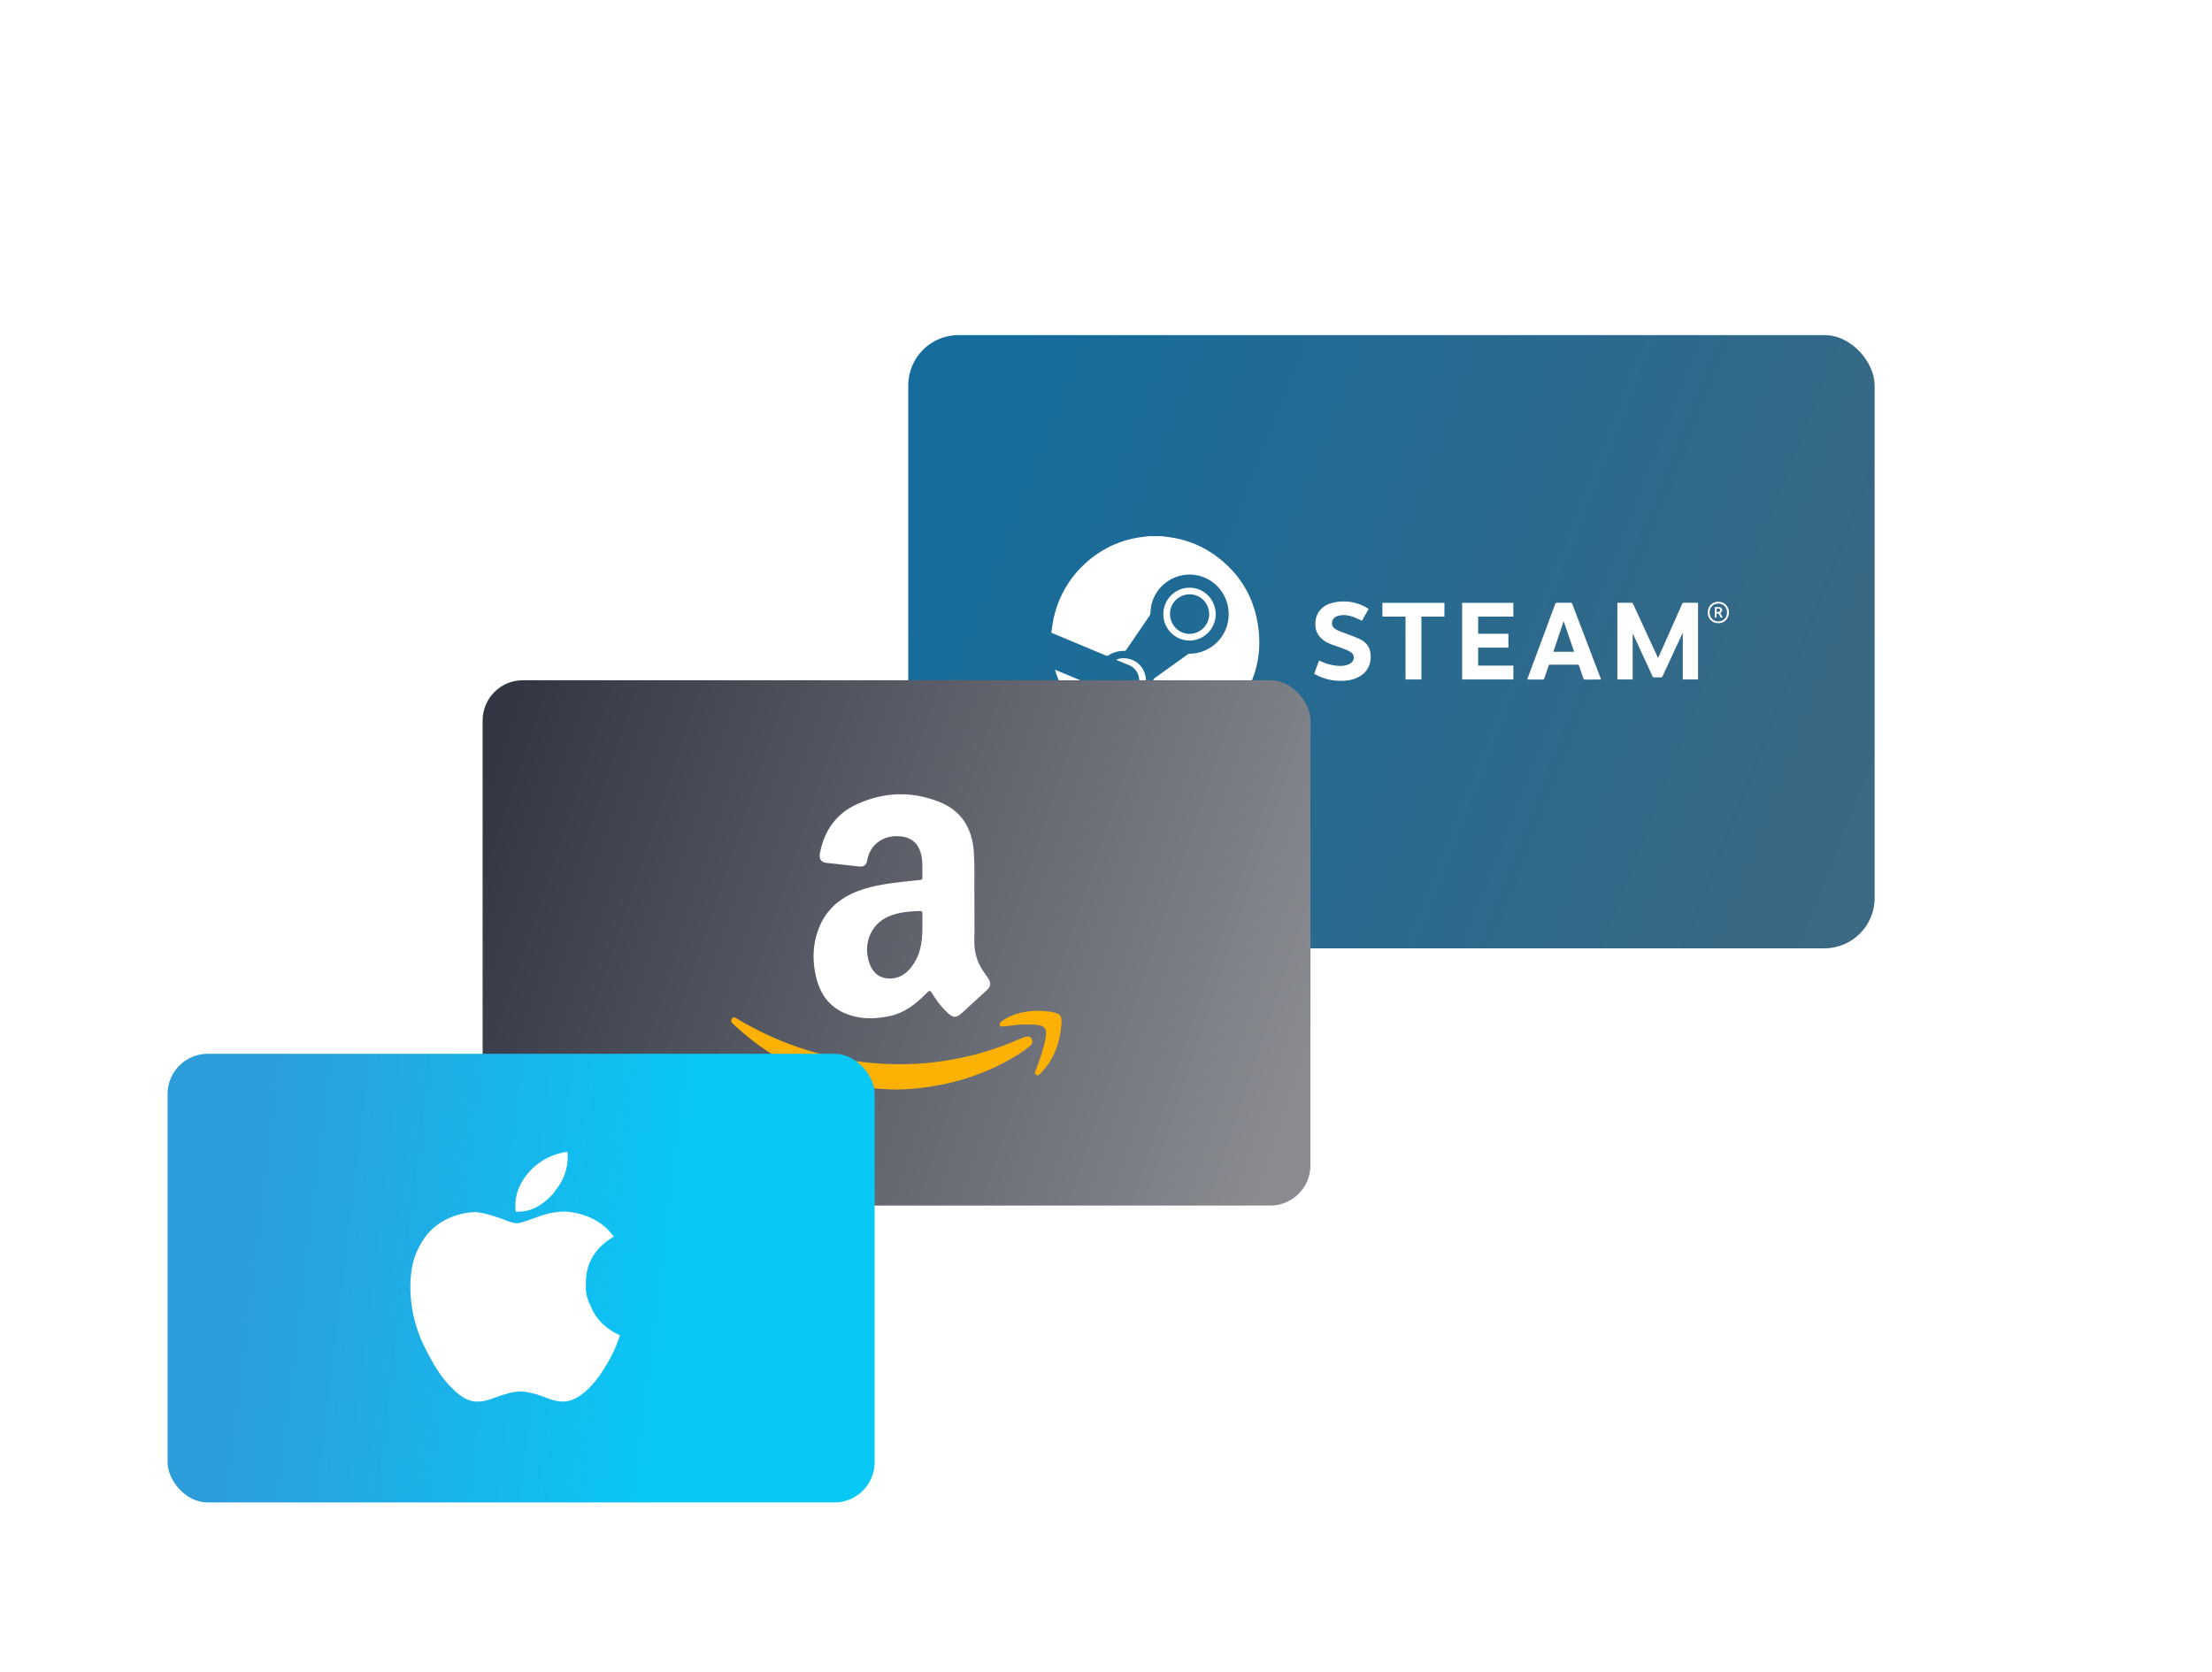 <svg width="660" height="499" viewBox="0 0 660 499" fill="none" xmlns="http://www.w3.org/2000/svg">
<g filter="url(#filter0_d)">
<g filter="url(#filter1_d)">
<rect x="267" y="96" width="288.337" height="183" rx="15" fill="url(#paint0_linear)"/>
</g>
<path d="M342.517 156.01C343.101 156.078 343.687 156.145 344.272 156.213C350.073 156.895 355.277 159.044 359.839 162.682C365.617 167.289 369.42 173.207 370.954 180.433C373.1 190.552 370.896 199.709 364.277 207.69C360.051 212.784 354.641 216.103 348.224 217.75C345.865 218.356 343.466 218.626 341.024 218.661C336.324 218.726 331.837 217.81 327.615 215.773C319.187 211.706 313.638 205.138 310.882 196.203C310.855 196.114 310.838 196.023 310.799 195.869C311.434 196.133 312.018 196.376 312.604 196.621C315.85 197.973 319.094 199.331 322.344 200.673C322.618 200.785 322.74 200.938 322.807 201.221C323.681 204.857 326.848 207.611 330.497 207.924C334.792 208.292 338.679 205.584 339.784 201.401C339.99 200.618 340.013 199.782 340.09 198.968C340.11 198.764 340.139 198.629 340.316 198.5C343.68 196.087 347.038 193.664 350.401 191.254C350.552 191.146 350.768 191.084 350.955 191.084C356.818 191.055 361.829 186.582 362.525 180.744C363.247 174.692 359.41 169.147 353.541 167.758C347.308 166.284 340.883 170.323 339.533 176.591C339.352 177.434 339.325 178.31 339.215 179.17C339.196 179.326 339.161 179.502 339.076 179.627C336.719 183.087 334.352 186.542 331.996 190.002C331.874 190.179 331.755 190.241 331.537 190.237C329.807 190.21 328.19 190.633 326.726 191.566C326.462 191.736 326.262 191.743 325.982 191.628C320.668 189.4 315.349 187.182 310.031 184.964C309.933 184.924 309.831 184.897 309.73 184.862C309.73 184.648 309.73 184.434 309.73 184.22C309.754 184.156 309.784 184.094 309.796 184.029C309.975 182.902 310.091 181.764 310.338 180.653C311.877 173.689 315.355 167.866 320.803 163.262C325.511 159.289 330.95 156.942 337.08 156.213C337.678 156.141 338.276 156.078 338.873 156.01C340.088 156.01 341.302 156.01 342.517 156.01Z" fill="white"/>
<path d="M511.861 179.223C511.824 179.358 511.784 179.491 511.751 179.626C511.363 181.159 510.011 182.106 508.41 181.967C506.825 181.828 505.698 180.694 505.563 179.099C505.44 177.651 506.107 176.422 507.313 175.878C508.58 175.306 510.077 175.574 511.002 176.538C511.419 176.97 511.658 177.493 511.785 178.073C511.803 178.15 511.836 178.222 511.861 178.297C511.861 178.604 511.861 178.914 511.861 179.223ZM511.299 178.793C511.307 177.242 510.223 176.123 508.707 176.118C507.211 176.112 506.1 177.225 506.088 178.735C506.076 180.305 507.16 181.437 508.684 181.447C510.192 181.456 511.29 180.341 511.299 178.793Z" fill="white"/>
<path d="M490.723 192.375C491.055 191.632 491.356 190.965 491.653 190.296C493.74 185.607 495.829 180.92 497.906 176.227C498.027 175.954 498.168 175.869 498.459 175.873C499.721 175.888 500.982 175.88 502.245 175.88C502.373 175.88 502.5 175.88 502.647 175.88C502.647 183.533 502.647 191.146 502.647 198.776C501.136 198.776 499.642 198.776 498.099 198.776C498.099 194.18 498.099 189.586 498.099 184.992C498.072 184.986 498.043 184.98 498.016 184.974C497.807 185.42 497.595 185.863 497.389 186.311C495.618 190.126 493.846 193.941 492.087 197.76C491.954 198.049 491.803 198.163 491.477 198.147C490.835 198.117 490.193 198.126 489.551 198.144C489.3 198.151 489.178 198.068 489.072 197.837C487.159 193.669 485.236 189.505 483.315 185.341C483.28 185.267 483.244 185.194 483.143 185.125C483.143 189.665 483.143 194.207 483.143 198.768C481.595 198.768 480.1 198.768 478.576 198.768C478.576 191.152 478.576 183.532 478.576 175.875C479.112 175.875 479.635 175.875 480.156 175.875C481.026 175.875 481.894 175.886 482.761 175.867C483.032 175.861 483.151 175.959 483.261 176.199C485.682 181.466 488.114 186.729 490.542 191.995C490.586 192.095 490.635 192.19 490.723 192.375Z" fill="white"/>
<path d="M447.541 180C444.025 180 440.54 180 437.033 180C437.033 181.71 437.033 183.396 437.033 185.122C440.031 185.122 443.035 185.122 446.065 185.122C446.065 186.523 446.065 187.882 446.065 189.271C443.059 189.271 440.061 189.271 437.039 189.271C437.039 191.065 437.039 192.829 437.039 194.633C440.534 194.633 444.027 194.633 447.545 194.633C447.545 196.031 447.545 197.393 447.545 198.776C442.447 198.776 437.361 198.776 432.258 198.776C432.258 191.146 432.258 183.535 432.258 175.901C437.357 175.901 442.434 175.901 447.541 175.901C447.541 177.251 447.541 178.599 447.541 180Z" fill="white"/>
<path d="M473.729 198.793C472.037 198.793 470.408 198.787 468.778 198.799C468.543 198.801 468.508 198.66 468.454 198.504C468.018 197.235 467.574 195.967 467.15 194.695C467.067 194.446 466.959 194.345 466.677 194.347C463.952 194.359 461.225 194.359 458.5 194.349C458.237 194.347 458.133 194.434 458.054 194.677C457.632 195.964 457.196 197.244 456.748 198.523C456.71 198.635 456.557 198.783 456.457 198.785C454.899 198.801 453.338 198.795 451.78 198.793C451.759 198.793 451.738 198.778 451.684 198.756C451.867 198.257 452.046 197.757 452.231 197.258C454.822 190.287 457.416 183.319 459.994 176.343C460.129 175.978 460.29 175.863 460.671 175.87C461.956 175.895 463.242 175.893 464.527 175.872C464.863 175.866 465.021 175.965 465.142 176.283C467.854 183.412 470.575 190.534 473.297 197.661C473.436 198.022 473.575 198.386 473.729 198.793ZM465.694 190.498C464.645 187.458 463.613 184.467 462.548 181.386C461.503 184.48 460.492 187.475 459.472 190.498C461.564 190.498 463.595 190.498 465.694 190.498Z" fill="white"/>
<path d="M389.609 193.09C390.855 193.74 392.148 194.208 393.509 194.471C395.006 194.758 396.514 194.895 397.992 194.42C398.483 194.262 398.975 193.973 399.349 193.62C400.206 192.812 400.142 191.439 399.191 190.74C398.607 190.312 397.922 189.996 397.241 189.732C395.903 189.213 394.524 188.796 393.185 188.279C391.968 187.811 390.84 187.176 389.932 186.208C388.784 184.985 388.402 183.498 388.473 181.87C388.612 178.678 390.641 176.553 393.793 175.835C397.145 175.073 400.385 175.498 403.436 177.135C403.687 177.27 403.921 177.436 404.16 177.592C404.218 177.631 404.268 177.681 404.349 177.749C403.677 178.939 403.01 180.123 402.381 181.236C401.456 180.827 400.59 180.377 399.677 180.059C398.314 179.583 396.898 179.396 395.465 179.727C394.51 179.949 393.737 180.424 393.496 181.463C393.299 182.304 393.517 183.02 394.213 183.558C394.998 184.164 395.938 184.451 396.846 184.796C398.399 185.388 399.976 185.928 401.49 186.607C402.9 187.238 404.067 188.208 404.619 189.724C405.419 191.915 405.078 195.487 402.273 197.476C400.989 198.386 399.548 198.882 398.007 199.063C394.707 199.452 391.565 198.897 388.608 197.36C388.535 197.321 388.468 197.269 388.39 197.238C388.149 197.146 388.126 197.007 388.217 196.768C388.647 195.647 389.056 194.519 389.472 193.394C389.511 193.296 389.559 193.202 389.609 193.09Z" fill="white"/>
<path d="M415.366 180.002C413.03 180.002 410.76 180.002 408.471 180.002C408.471 178.624 408.471 177.276 408.471 175.901C414.641 175.901 420.797 175.901 426.975 175.901C426.975 177.267 426.975 178.617 426.975 180.004C424.695 180.004 422.427 180.004 420.118 180.004C420.118 186.281 420.118 192.523 420.118 198.778C418.519 198.778 416.965 198.778 415.366 198.778C415.366 192.534 415.366 186.295 415.366 180.002Z" fill="white"/>
<path d="M358.73 179.282C358.73 183.635 355.227 187.153 350.897 187.151C346.612 187.149 343.096 183.595 343.1 179.271C343.103 174.923 346.623 171.374 350.926 171.378C355.239 171.38 358.73 174.917 358.73 179.282ZM350.963 173.355C347.765 173.349 345.098 175.963 345.088 179.118C345.077 182.438 347.64 185.107 350.799 185.163C353.935 185.219 356.751 182.715 356.786 179.319C356.817 176.025 354.197 173.361 350.963 173.355Z" fill="white"/>
<path d="M325.404 201.972C325.775 202.122 326.112 202.257 326.448 202.396C327.347 202.77 328.243 203.149 329.144 203.521C331.663 204.564 334.469 203.436 335.509 200.967C336.566 198.454 335.432 195.6 332.94 194.529C331.653 193.976 330.357 193.449 329.053 192.905C330.276 192.211 332.911 192.176 334.886 193.468C337.312 195.056 338.456 198.059 337.667 200.892C336.905 203.636 334.398 205.625 331.671 205.743C328.405 205.882 326.137 203.762 325.404 201.972Z" fill="white"/>
<path d="M508.164 179.105C508.164 179.504 508.164 179.882 508.164 180.281C507.99 180.281 507.842 180.281 507.674 180.281C507.674 179.251 507.674 178.223 507.674 177.18C508.164 177.18 508.657 177.151 509.145 177.19C509.469 177.217 509.707 177.425 509.801 177.762C509.902 178.123 509.834 178.443 509.574 178.715C509.5 178.792 509.414 178.854 509.309 178.943C509.533 179.377 509.761 179.815 509.99 180.256C509.433 180.37 509.433 180.37 509.192 179.89C509.134 179.774 509.074 179.656 509.016 179.541C508.769 179.049 508.769 179.049 508.164 179.105ZM508.179 178.598C508.561 178.547 508.976 178.744 509.203 178.331C509.277 178.2 509.265 177.923 509.172 177.818C508.904 177.516 508.53 177.662 508.181 177.654C508.179 177.978 508.179 178.258 508.179 178.598Z" fill="white"/>
</g>
<g filter="url(#filter2_d)">
<rect x="144" y="203" width="247" height="156.765" rx="12" fill="url(#paint1_linear)"/>
<g clip-path="url(#clip0)">
<path d="M290.732 267.713C290.732 272.494 290.809 276.433 290.709 280.369C290.616 284.103 291.543 287.405 293.712 290.305C294.116 290.846 294.502 291.405 294.867 291.979C295.767 293.392 295.628 294.408 294.431 295.499C291.943 297.769 289.456 300.043 286.976 302.325C285.364 303.81 284.442 303.798 282.809 302.298C281.092 300.723 279.646 298.896 278.39 296.878C277.448 295.364 277.434 295.373 276.244 296.582C273.197 299.684 269.861 302.252 265.662 303.165C262.144 303.93 258.593 304.199 255.068 303.349C249.014 301.89 245.01 298.182 243.45 291.371C242.347 286.555 242.488 281.957 244.143 277.442C246.332 271.472 250.649 267.925 256.104 265.869C260.934 264.05 265.989 263.54 271.03 262.954C272.159 262.824 273.29 262.721 274.421 262.605C274.845 262.561 275.245 262.541 275.224 261.864C275.163 259.776 275.352 257.679 274.984 255.606C274.4 252.325 272.54 250.264 269.504 249.705C264.431 248.775 259.68 251.446 258.765 256.724C258.509 258.206 257.666 258.728 256.269 258.577C253.033 258.228 249.795 257.873 246.561 257.494C244.956 257.307 244.316 256.325 244.643 254.616C245.964 247.724 249.625 242.775 255.554 240.048C263.682 236.308 272.025 236.001 280.338 239.331C286.779 241.914 290.149 247.108 290.587 254.533C290.864 259.205 290.671 263.883 290.732 267.713ZM275.22 276.214C275.22 275.024 275.204 273.833 275.227 272.644C275.238 272.08 275.093 271.834 274.52 271.856C271.221 271.977 267.933 272.198 264.842 273.621C259.646 276.012 257.362 282.048 259.512 287.722C260.53 290.406 262.412 291.888 265.096 292.003C268.805 292.166 271.289 290.007 273.122 286.77C274.956 283.527 275.256 279.904 275.22 276.214Z" fill="white"/>
<path d="M267.62 325.141C257.594 325.022 248.315 323.245 239.409 319.353C232.108 316.165 225.475 311.786 219.491 306.254C218.866 305.678 217.713 305.026 218.335 304.041C218.955 303.059 219.861 303.999 220.606 304.432C227.144 308.233 233.952 311.305 241.112 313.472C252.207 316.83 263.491 318.184 274.986 317.344C280.577 316.938 286.102 315.993 291.539 314.545C296.117 313.327 300.577 311.69 304.948 309.767C305.366 309.582 305.804 309.403 306.247 309.351C306.904 309.275 307.603 309.371 307.885 310.134C308.157 310.872 307.994 311.559 307.365 312.098C305.577 313.627 303.611 314.843 301.608 315.993C293.78 320.483 285.432 323.179 276.669 324.427C273.515 324.872 270.349 325.104 267.62 325.141Z" fill="#FDB104"/>
<path d="M306.153 305.742C303.907 305.602 301.713 306.151 299.49 306.286C299.074 306.311 298.5 306.53 298.329 305.873C298.182 305.311 298.595 304.982 298.986 304.703C300.941 303.305 303.103 302.498 305.399 302.064C308.251 301.525 311.089 301.496 313.96 302.027C316.203 302.443 316.885 303.047 316.714 305.454C316.319 311.018 314.568 315.976 310.812 319.944C310.349 320.434 309.784 321.273 309.114 320.756C308.417 320.217 309.068 319.398 309.298 318.753C310.315 315.885 311.403 313.044 311.932 310.004C312.009 309.563 312.093 309.117 312.116 308.669C312.193 307.079 311.748 306.432 310.329 306.02C308.953 305.619 307.545 305.777 306.153 305.742Z" fill="#FDB104"/>
</g>
</g>
<g filter="url(#filter3_d)">
<rect x="50" y="314.473" width="210.964" height="133.894" rx="12" fill="url(#paint2_linear)"/>
</g>
<path d="M174.827 383.166C174.661 385.162 174.993 387.158 175.991 389.153C177.488 393.311 180.481 396.47 184.971 398.466C183.641 402.789 181.479 406.781 178.818 410.605C175.16 415.594 171.501 418.255 168.009 418.255C166.346 418.255 164.35 417.756 162.022 416.758C159.361 415.761 157.033 415.262 155.204 415.262C153.208 415.262 150.88 415.927 148.053 416.925C145.725 417.923 143.896 418.255 142.732 418.255C140.237 418.421 137.576 417.091 134.916 414.264C132.754 412.268 130.592 409.275 128.596 405.617C126.933 402.623 125.603 399.962 124.772 397.468C123.109 392.812 122.443 388.322 122.443 383.998C122.443 379.342 123.275 375.184 125.27 371.692C126.933 368.532 129.262 366.038 132.255 364.375C135.248 362.712 138.242 361.88 141.568 361.714C143.23 361.714 146.058 362.379 149.716 363.71C152.044 364.707 153.541 365.04 154.206 365.04C154.871 365.04 156.202 364.707 158.364 363.876C160.359 363.211 162.022 362.546 163.352 362.213C165.348 361.714 167.344 361.548 169.007 361.548C175.326 362.213 179.982 364.707 183.142 369.031C177.488 372.357 174.661 377.18 174.827 383.166ZM165.348 355.727V355.894C161.689 360.051 157.865 361.88 153.874 361.548C153.375 357.224 154.705 353.233 158.031 349.574C159.361 348.078 161.024 346.747 163.186 345.583C165.182 344.586 167.344 343.92 169.339 343.754C169.672 348.244 168.341 352.235 165.348 355.727Z" fill="white"/>
<defs>
<filter id="filter0_d" x="171" y="0" width="488.337" height="383" filterUnits="userSpaceOnUse" color-interpolation-filters="sRGB">
<feFlood flood-opacity="0" result="BackgroundImageFix"/>
<feColorMatrix in="SourceAlpha" type="matrix" values="0 0 0 0 0 0 0 0 0 0 0 0 0 0 0 0 0 0 127 0"/>
<feOffset dx="4" dy="4"/>
<feGaussianBlur stdDeviation="50"/>
<feColorMatrix type="matrix" values="0 0 0 0 0.176 0 0 0 0 0.612 0 0 0 0 0.859 0 0 0 0.3 0"/>
<feBlend mode="normal" in2="BackgroundImageFix" result="effect1_dropShadow"/>
<feBlend mode="normal" in="SourceGraphic" in2="effect1_dropShadow" result="shape"/>
</filter>
<filter id="filter1_d" x="217" y="46" width="388.337" height="283" filterUnits="userSpaceOnUse" color-interpolation-filters="sRGB">
<feFlood flood-opacity="0" result="BackgroundImageFix"/>
<feColorMatrix in="SourceAlpha" type="matrix" values="0 0 0 0 0 0 0 0 0 0 0 0 0 0 0 0 0 0 127 0"/>
<feOffset/>
<feGaussianBlur stdDeviation="25"/>
<feColorMatrix type="matrix" values="0 0 0 0 0 0 0 0 0 0 0 0 0 0 0 0 0 0 0.05 0"/>
<feBlend mode="normal" in2="BackgroundImageFix" result="effect1_dropShadow"/>
<feBlend mode="normal" in="SourceGraphic" in2="effect1_dropShadow" result="shape"/>
</filter>
<filter id="filter2_d" x="94" y="153" width="347" height="256.765" filterUnits="userSpaceOnUse" color-interpolation-filters="sRGB">
<feFlood flood-opacity="0" result="BackgroundImageFix"/>
<feColorMatrix in="SourceAlpha" type="matrix" values="0 0 0 0 0 0 0 0 0 0 0 0 0 0 0 0 0 0 127 0"/>
<feOffset/>
<feGaussianBlur stdDeviation="25"/>
<feColorMatrix type="matrix" values="0 0 0 0 0 0 0 0 0 0 0 0 0 0 0 0 0 0 0.05 0"/>
<feBlend mode="normal" in2="BackgroundImageFix" result="effect1_dropShadow"/>
<feBlend mode="normal" in="SourceGraphic" in2="effect1_dropShadow" result="shape"/>
</filter>
<filter id="filter3_d" x="0" y="264.473" width="310.964" height="233.894" filterUnits="userSpaceOnUse" color-interpolation-filters="sRGB">
<feFlood flood-opacity="0" result="BackgroundImageFix"/>
<feColorMatrix in="SourceAlpha" type="matrix" values="0 0 0 0 0 0 0 0 0 0 0 0 0 0 0 0 0 0 127 0"/>
<feOffset/>
<feGaussianBlur stdDeviation="25"/>
<feColorMatrix type="matrix" values="0 0 0 0 0 0 0 0 0 0 0 0 0 0 0 0 0 0 0.05 0"/>
<feBlend mode="normal" in2="BackgroundImageFix" result="effect1_dropShadow"/>
<feBlend mode="normal" in="SourceGraphic" in2="effect1_dropShadow" result="shape"/>
</filter>
<linearGradient id="paint0_linear" x1="266.812" y1="157.927" x2="541.796" y2="266.143" gradientUnits="userSpaceOnUse">
<stop stop-color="#156C9D"/>
<stop offset="1" stop-color="#3B6882"/>
</linearGradient>
<linearGradient id="paint1_linear" x1="144.416" y1="229.728" x2="390.726" y2="312.13" gradientUnits="userSpaceOnUse">
<stop stop-color="#323643"/>
<stop offset="1" stop-color="#898B91"/>
</linearGradient>
<linearGradient id="paint2_linear" x1="70.5" y1="381" x2="202" y2="397" gradientUnits="userSpaceOnUse">
<stop stop-color="#2D9CDB"/>
<stop offset="1" stop-color="#08C8F6"/>
</linearGradient>
<clipPath id="clip0">
<rect width="98.585" height="88.116" fill="white" transform="translate(218.156 237.025)"/>
</clipPath>
</defs>
</svg>

